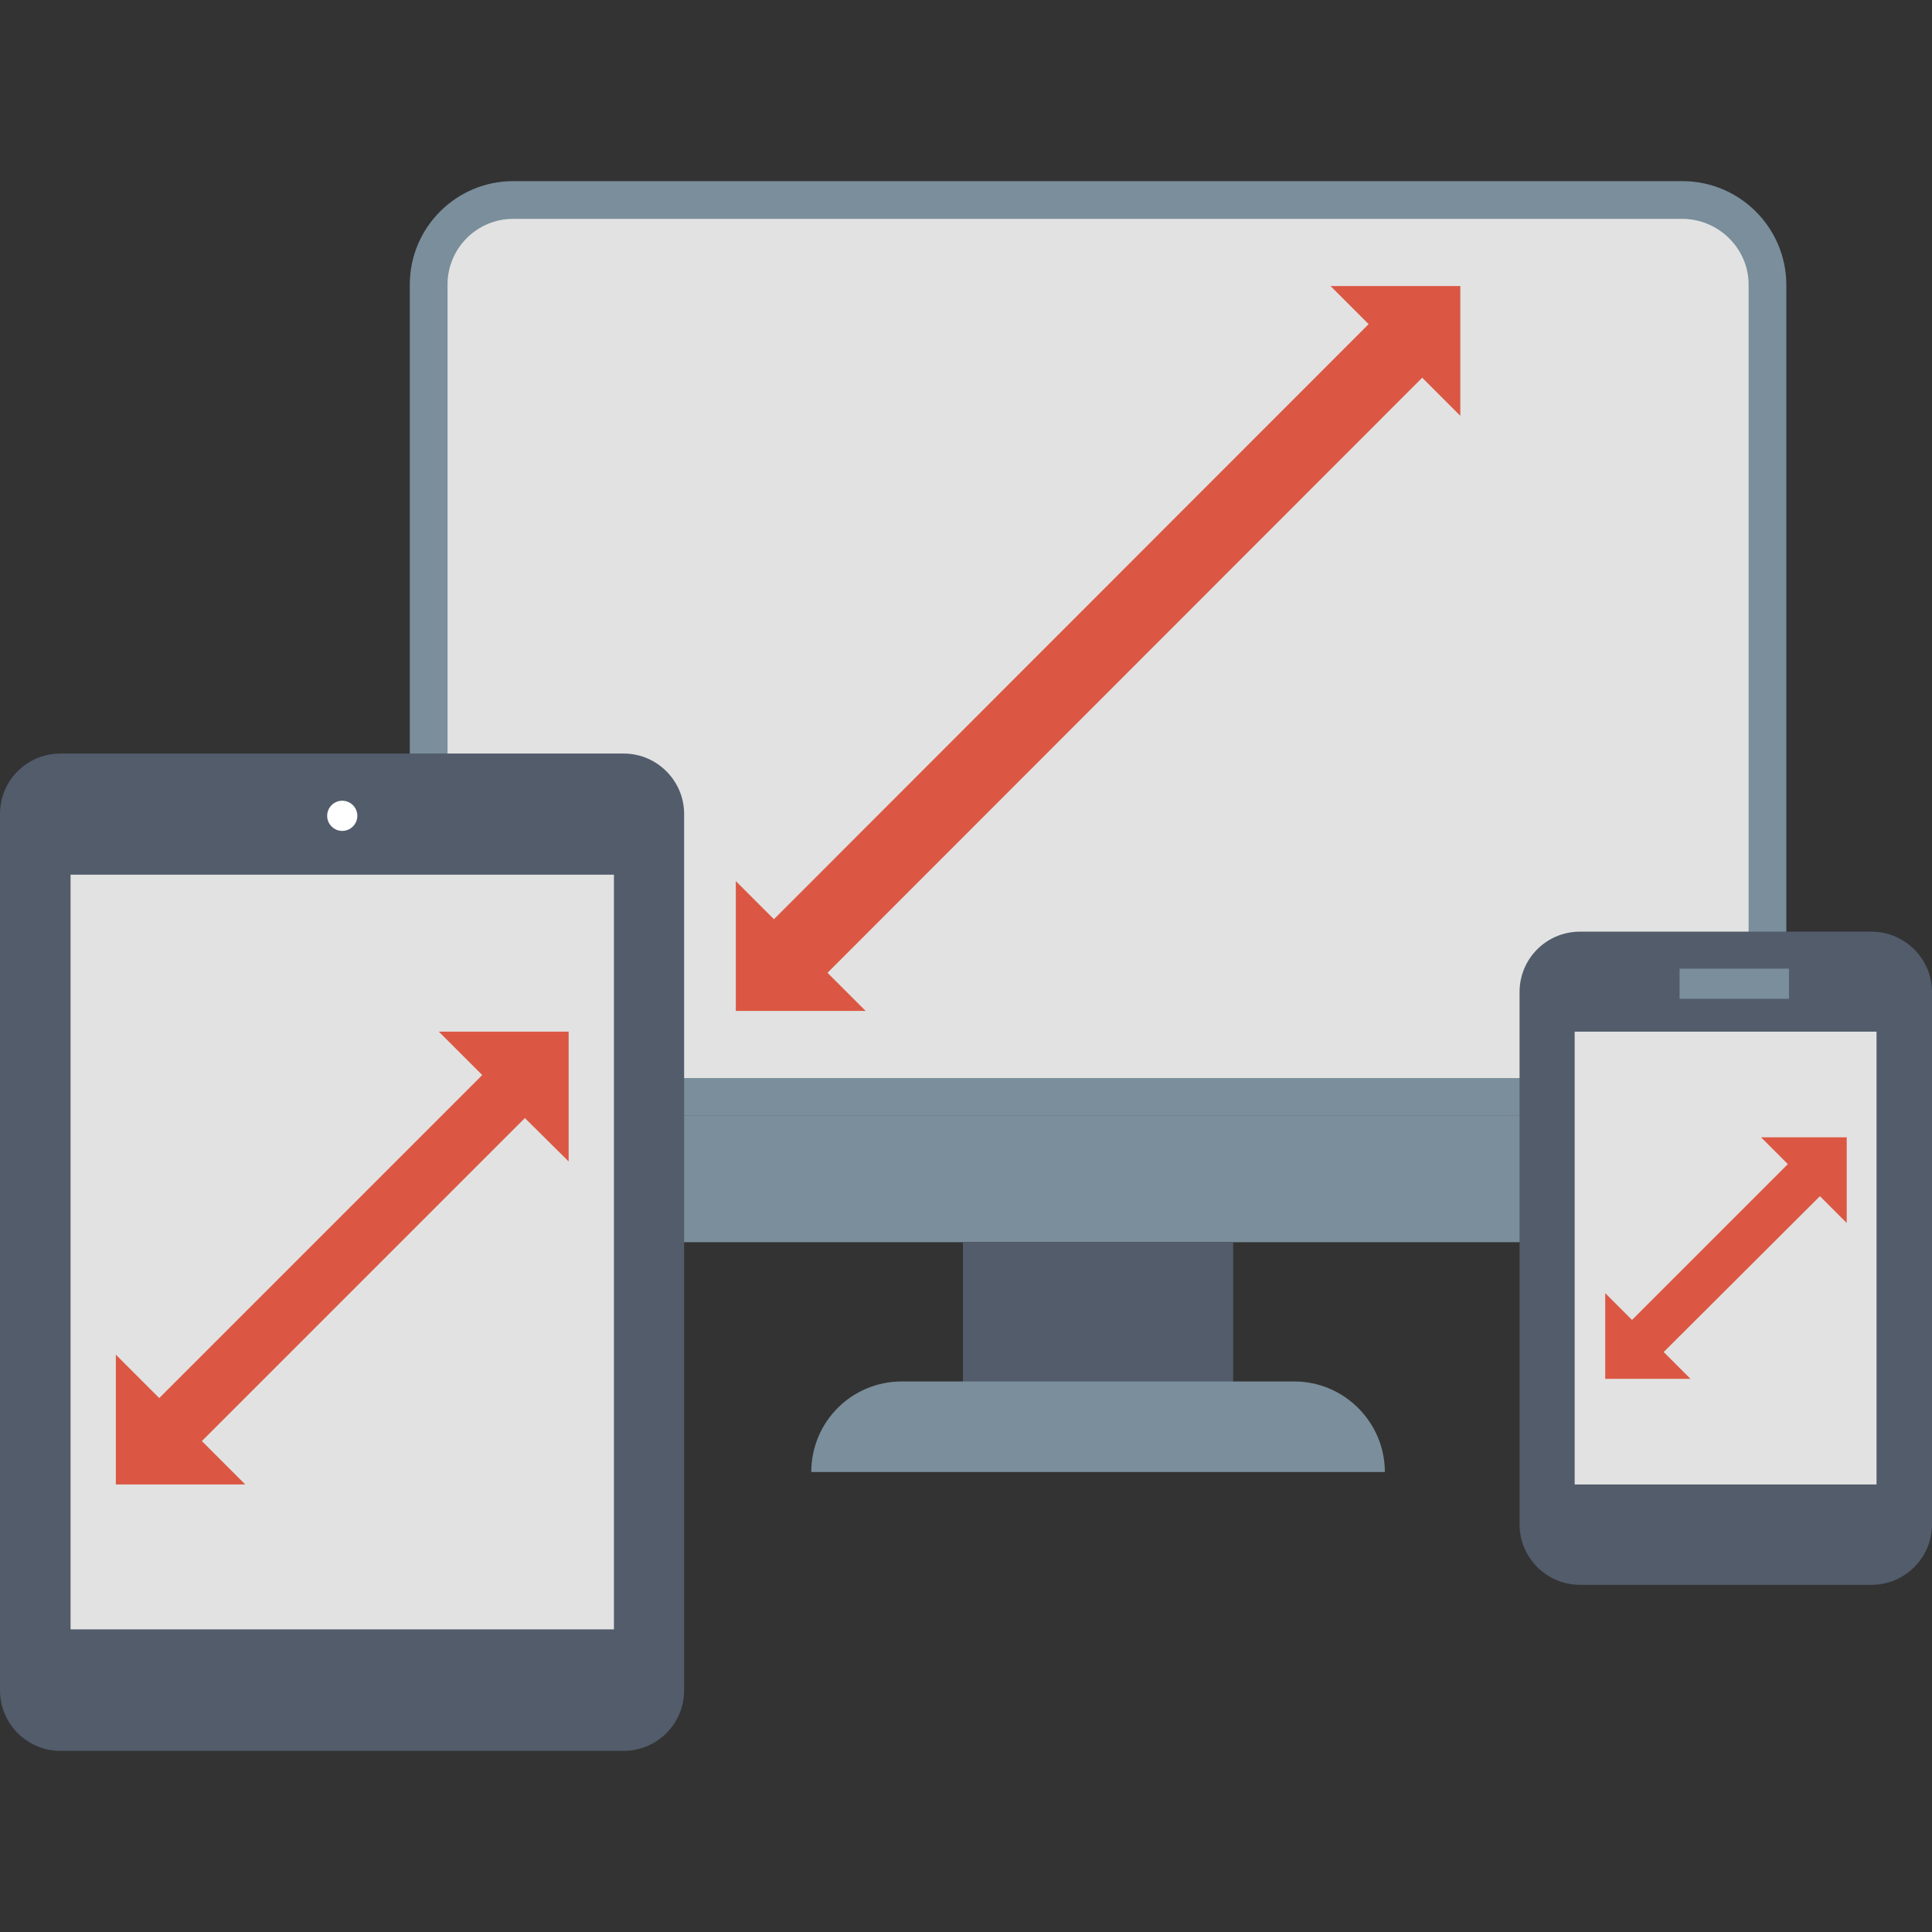 <?xml version="1.0" encoding="utf-8"?>
<!-- Generator: Adobe Illustrator 27.4.0, SVG Export Plug-In . SVG Version: 6.00 Build 0)  -->
<svg version="1.1" id="Layer_1" xmlns="http://www.w3.org/2000/svg" xmlns:xlink="http://www.w3.org/1999/xlink" x="0px" y="0px"
	 viewBox="0 0 512 512" style="enable-background:new 0 0 512 512;" xml:space="preserve">
<rect x="0" y="0" width="512" height="512" fill="#333333" stroke="none"/>
<style type="text/css">
	.st0{fill:#7A8E9B;}
	.st1{fill:#E2E2E2;}
	.st2{fill:#525C6B;}
	.st3{fill:#DB5743;}
	.st4{fill:#FFFFFF;}
</style>
<g>
	<g>
		<path class="st0" d="M108.7,295.7c-2.8,15.5,7.6,30.3,23.1,33.1c1.4,0.3,2.8,0.4,4.3,0.4h310c15.7-0.3,28.2-13.4,27.9-29.1
			c0-1.5-0.2-2.9-0.4-4.4H108.7z"/>
		<g>
			<path class="st1" d="M113.6,290.7V75.4c0-12.4,10-22.4,22.4-22.4h310c12.3,0.1,22.3,10.1,22.4,22.4v215.3H113.6z"/>
			<path class="st0" d="M446,58c9.5,0.1,17.4,7.9,17.4,17.4v210.3H118.6V75.4c0-9.6,7.8-17.4,17.4-17.4H446 M446,48H136
				c-15.1,0-27.4,12.3-27.4,27.4v220.3h364.8V75.4C473.3,60.3,461.1,48.1,446,48L446,48z"/>
		</g>
		<path class="st2" d="M255.2,329.2h71.6v37h-71.6L255.2,329.2z"/>
		<path class="st0" d="M343,366.1H239c-13.3,0-24,10.7-24,24h152C367,376.9,356.2,366.1,343,366.1z"/>
		<path class="st3" d="M387,110.2V75.8h-34.4l10.1,10.1L205.1,243.6L195,233.5v34.4h34.4l-10.1-10.1l157.6-157.7L387,110.2z"/>
	</g>
	<g>
		<path class="st2" d="M16,199.7h149.3c8.8,0,16,7.2,16,16V448c0,8.8-7.2,16-16,16H16c-8.8,0-16-7.2-16-16V215.7
			C0,206.8,7.2,199.7,16,199.7z"/>
		<path class="st1" d="M18.7,231.8h144v200h-144L18.7,231.8z"/>
		<path class="st4" d="M94.7,216.2c0,2.2-1.8,4-4,4s-4-1.8-4-4s1.8-4,4-4S94.7,214,94.7,216.2z"/>
		<path class="st3" d="M150.7,307.8v-34.4h-34.4l11.5,11.5l-85.6,85.6L30.7,359v34.4H65l-11.5-11.5l85.6-85.6L150.7,307.8z"/>
	</g>
	<g>
		<path class="st2" d="M418.7,246.9H496c8.8,0,16,7.2,16,16V404c0,8.8-7.2,16-16,16h-77.3c-8.8,0-16-7.2-16-16V262.9
			C402.7,254,409.9,246.9,418.7,246.9z"/>
		<path class="st1" d="M417.3,273.4h80v120h-80V273.4z"/>
		<path class="st0" d="M445.1,256.7h29v8h-29V256.7z"/>
		<path class="st3" d="M482.3,317l7.1,7.1v-22.7h-22.7l7.1,7.1l-41.3,41.3l-7.1-7.1v22.7H448l-7.1-7.1L482.3,317z"/>
	</g>
</g>
</svg>
